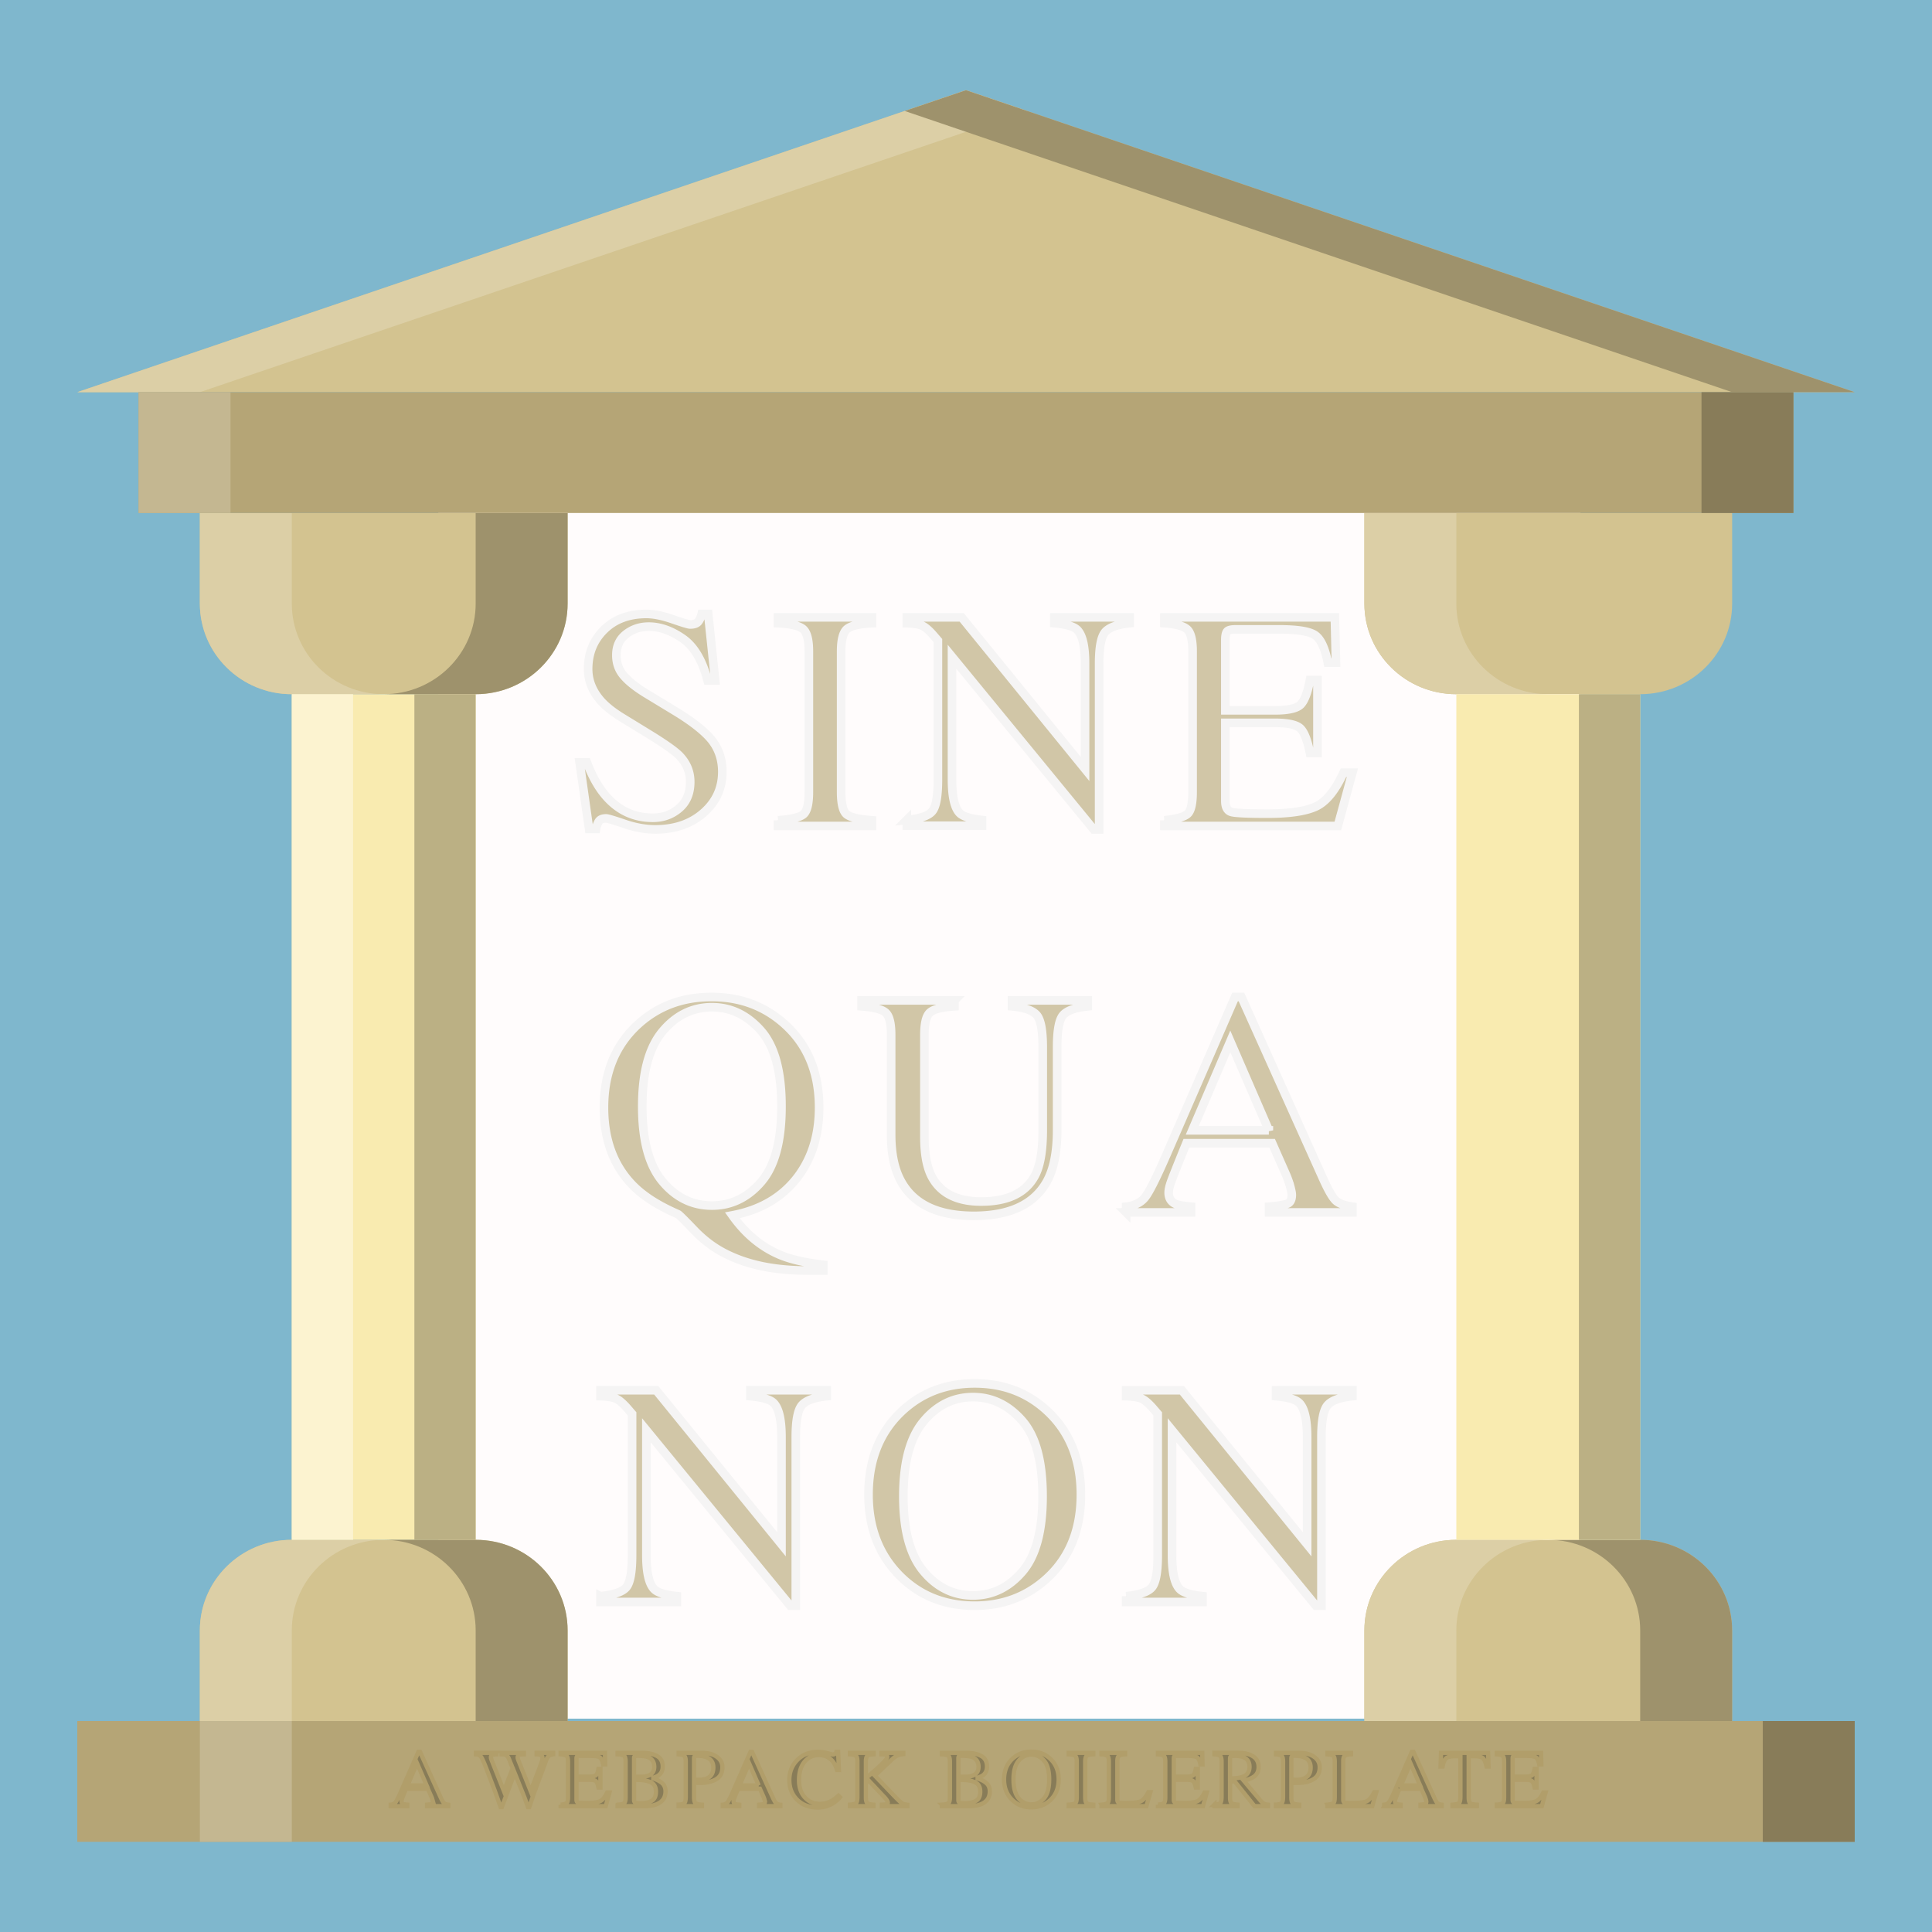 <svg width="450" height="450" viewBox="0 0 450 450" xmlns="http://www.w3.org/2000/svg"><g fill="none" fill-rule="evenodd"><path fill="#7FB7CD" d="M0 0h450v450H0z"/><path fill="#FFFCFC" d="M102.094 114.234h266.027v286.078H102.094z"/><path d="M382.035 161.69h-42.828c-11.828 0-21.414-9.447-21.414-21.104v-21.103h85.656v21.103c0 11.656-9.587 21.104-21.414 21.104" fill="#D3C390" fill-rule="nonzero"/><path fill="#B5A576" fill-rule="nonzero" d="M18 429h414v-28.138H18z"/><path d="M132.207 400.862H46.551V379.76c0-11.656 9.586-21.104 21.414-21.104h42.828c11.828 0 21.414 9.447 21.414 21.104v21.103zM110.793 161.69H67.965c-11.827 0-21.414-9.447-21.414-21.104v-21.103h85.656v21.103c0 11.656-9.586 21.104-21.414 21.104" fill="#D3C390" fill-rule="nonzero"/><path fill="#F9EBB0" fill-rule="nonzero" d="M67.965 358.655h42.828V161.69H67.965z"/><path d="M403.45 400.862h-85.657V379.76c0-11.656 9.586-21.104 21.414-21.104h42.828c11.828 0 21.414 9.447 21.414 21.104v21.103z" fill="#D3C390" fill-rule="nonzero"/><path d="M382.035 358.655H360.62c11.827 0 21.414 9.447 21.414 21.104v21.103h21.414V379.76c0-11.656-9.587-21.104-21.414-21.104" fill="#9E926C" fill-rule="nonzero"/><path d="M339.207 358.655h21.414c-11.828 0-21.414 9.447-21.414 21.104v21.103h-21.414V379.76c0-11.656 9.586-21.104 21.414-21.104m0-196.966h21.414c-11.828 0-21.414-9.447-21.414-21.104v-21.103h-21.414v21.103c0 11.656 9.586 21.104 21.414 21.104" fill="#DCCFA6" fill-rule="nonzero"/><path d="M110.793 358.655H89.38c11.828 0 21.414 9.447 21.414 21.104v21.103h21.414V379.76c0-11.656-9.586-21.104-21.414-21.104" fill="#9E926C" fill-rule="nonzero"/><path d="M67.965 358.655H89.38c-11.827 0-21.414 9.447-21.414 21.104v21.103H46.551V379.76c0-11.656 9.587-21.104 21.414-21.104m0-196.966H89.38c-11.827 0-21.414-9.447-21.414-21.104v-21.103H46.551v21.103c0 11.656 9.587 21.104 21.414 21.104" fill="#DCCFA6" fill-rule="nonzero"/><path d="M110.793 161.69H89.38c11.828 0 21.414-9.447 21.414-21.104v-21.103h21.414v21.103c0 11.656-9.586 21.104-21.414 21.104" fill="#9E926C" fill-rule="nonzero"/><path fill="#F9EBB0" fill-rule="nonzero" d="M339.207 358.655h42.828V161.69h-42.828z"/><path fill="#D3C390" fill-rule="nonzero" d="M225 21l207 70.345H18z"/><path fill="#DCCFA6" fill-rule="nonzero" d="M225 21l14.276 4.847L46.55 91.345H18z"/><path fill="#B5A576" fill-rule="nonzero" d="M32.276 119.483h385.448V91.345H32.276z"/><path fill="#BBB084" fill-rule="nonzero" d="M367.759 358.655h14.276V161.69h-14.276z"/><path fill="#FCF3D0" fill-rule="nonzero" d="M67.965 358.655h14.276V161.69H67.965z"/><path fill="#BBB084" fill-rule="nonzero" d="M96.517 358.655h14.276V161.69H96.517z"/><path d="M396.31 119.483h21.414V91.345H396.31zM410.586 429H432v-28.138h-21.414z" fill="#887C59" fill-rule="nonzero"/><path d="M32.276 119.483H53.69V91.345H32.276zM46.551 429h21.414v-28.138H46.551z" fill="#C4B791" fill-rule="nonzero"/><path fill="#9E926C" fill-rule="nonzero" d="M225 21l-14.276 4.847L403.45 91.345H432z"/><path d="M136.698 177.57c1.253 3.272 2.722 5.88 4.409 7.824 2.939 3.39 6.588 5.086 10.948 5.086 2.361 0 4.403-.735 6.125-2.205 1.722-1.47 2.584-3.521 2.584-6.153 0-2.371-.868-4.434-2.602-6.188-1.132-1.115-3.517-2.786-7.155-5.015l-6.323-3.877c-1.903-1.185-3.42-2.383-4.553-3.592-2.096-2.3-3.144-4.837-3.144-7.61 0-3.676 1.241-6.735 3.722-9.177 2.481-2.442 5.77-3.663 9.865-3.663 1.686 0 3.715.409 6.088 1.227 2.373.818 3.728 1.227 4.065 1.227.916 0 1.548-.213 1.897-.64.35-.427.62-1.032.813-1.814h1.518l1.626 15.507h-1.77c-1.205-4.671-3.138-7.932-5.8-9.781-2.662-1.85-5.294-2.774-7.895-2.774-2.024 0-3.788.587-5.294 1.76-1.505 1.174-2.258 2.804-2.258 4.89 0 1.874.578 3.474 1.734 4.802 1.156 1.351 2.951 2.762 5.384 4.232l6.504 3.948c4.071 2.466 6.938 4.73 8.6 6.793 1.638 2.087 2.457 4.552 2.457 7.398 0 3.817-1.463 7.006-4.39 9.567-2.927 2.56-6.667 3.84-11.22 3.84-2.288 0-4.679-.426-7.172-1.28-2.493-.853-3.92-1.28-4.282-1.28-.867 0-1.451.26-1.753.782a4.884 4.884 0 00-.596 1.672h-1.626L135 177.57h1.698zm44.518 13.49c3.01-.216 4.961-.664 5.853-1.345.89-.682 1.336-2.445 1.336-5.29v-32.668c0-2.701-.445-4.44-1.336-5.217-.892-.777-2.842-1.237-5.853-1.38v-1.363h21.892v1.362c-3.01.144-4.961.604-5.852 1.38-.891.778-1.337 2.517-1.337 5.218v32.668c0 2.845.446 4.608 1.337 5.29.89.681 2.842 1.13 5.852 1.344v1.327h-21.892v-1.327zm30-.062c3.083-.31 5.062-.997 5.936-2.06.874-1.062 1.31-3.527 1.31-7.394v-32.34l-1.019-1.182c-1.092-1.265-2.02-2.047-2.786-2.345-.764-.299-1.911-.472-3.44-.52v-1.36h12.781l28.732 35.311v-24.532c0-4.035-.607-6.66-1.821-7.879-.801-.787-2.573-1.3-5.317-1.54v-1.36h17.516v1.36c-2.84.287-4.734.967-5.68 2.042-.947 1.074-1.42 3.533-1.42 7.377v38.607h-1.275l-32.993-40.218v28.579c0 4.01.595 6.625 1.785 7.843.776.787 2.512 1.325 5.207 1.611v1.325h-17.516v-1.325zm60 .061c2.749-.286 4.53-.77 5.345-1.452.815-.681 1.223-2.408 1.223-5.182v-32.668c0-2.605-.402-4.309-1.204-5.11-.803-.8-2.59-1.297-5.364-1.488v-1.362h39.698l.255 10.542h-1.897c-.633-3.251-1.581-5.355-2.846-6.311-1.265-.956-4.087-1.434-8.465-1.434h-10.143c-1.095 0-1.77.173-2.025.52-.256.346-.384.998-.384 1.954v16.388h11.494c3.186 0 5.217-.466 6.093-1.399.876-.932 1.581-2.82 2.116-5.666h1.752v16.998h-1.752c-.56-2.845-1.277-4.728-2.153-5.648-.875-.92-2.894-1.38-6.056-1.38h-11.494v18.18c0 1.458.469 2.319 1.405 2.582.937.263 3.74.394 8.41.394 5.06 0 8.794-.543 11.202-1.631 2.408-1.088 4.573-3.724 6.494-7.907H315l-3.393 12.407h-40.39v-1.327zm-121.621 66.663c0 7.864 1.565 13.677 4.696 17.439 3.131 3.762 6.977 5.642 11.538 5.642 4.463 0 8.278-1.832 11.446-5.496 3.168-3.664 4.752-9.526 4.752-17.585 0-8.157-1.602-14.049-4.808-17.677-3.205-3.628-7.001-5.442-11.39-5.442-4.536 0-8.376 1.881-11.52 5.643-3.143 3.762-4.714 9.587-4.714 17.476zm-8.92.251c0-7.967 2.565-14.355 7.693-19.165 4.705-4.396 10.492-6.594 17.363-6.594 6.77 0 12.521 2.174 17.25 6.522 5.204 4.785 7.805 11.197 7.805 19.237 0 6.364-1.655 11.744-4.966 16.14-3.585 4.737-8.663 7.725-15.235 8.964 3.087 4.347 6.82 7.432 11.202 9.254 2.464 1.02 5.788 1.773 9.97 2.259v1.348h-3.137c-4.132 0-7.798-.328-10.996-.984-3.2-.656-6.105-1.651-8.72-2.987-2.613-1.312-5.034-3.134-7.262-5.466-2.228-2.331-3.466-3.558-3.715-3.68l-.971-.437c-4.232-1.919-7.505-4.105-9.82-6.558-4.307-4.542-6.46-10.493-6.46-17.853zm81.64-24.963v1.378c-2.93.194-4.83.671-5.698 1.432-.87.762-1.304 2.508-1.304 5.24v23.75c0 3.892.547 6.925 1.64 9.1 2.035 3.965 5.896 5.947 11.582 5.947 6.233 0 10.417-2.03 12.552-6.091 1.192-2.273 1.788-5.778 1.788-10.515v-19.327c0-4.037-.497-6.569-1.49-7.596-.993-1.027-2.88-1.674-5.661-1.94v-1.378h17.654v1.378c-2.954.314-4.885 1.01-5.791 2.085-.907 1.076-1.36 3.56-1.36 7.451v19.327c0 5.124-.807 9.125-2.42 12.001-2.98 5.294-8.642 7.941-16.985 7.941-8.244 0-13.855-2.61-16.835-7.832-1.614-2.804-2.42-6.502-2.42-11.095V241.06c0-2.707-.43-4.442-1.286-5.203-.856-.762-2.725-1.251-5.605-1.469v-1.378h21.64zm73.226 30.27l-8.976-20.711-8.862 20.71h17.838zm-33.244 19.117v-1.347c1.962-.218 3.433-.946 4.414-2.183.98-1.238 2.663-4.598 5.047-10.08l15.904-36.573h1.49l18.995 42.25c1.266 2.814 2.278 4.554 3.035 5.221.758.668 2.03 1.122 3.818 1.365v1.347h-19.405v-1.347c2.235-.194 3.675-.43 4.32-.71.646-.279.969-.964.969-2.056 0-.364-.124-1.006-.373-1.928a20.66 20.66 0 00-1.042-2.912l-3.166-7.169h-19.964c-1.987 4.877-3.172 7.855-3.557 8.934-.385 1.08-.577 1.935-.577 2.566 0 1.261.521 2.135 1.564 2.62.646.291 1.862.51 3.65.655v1.347h-15.122zM139.865 371.78c3.131-.315 5.14-1.013 6.028-2.092.888-1.08 1.332-3.585 1.332-7.515v-32.86l-1.036-1.202c-1.11-1.285-2.052-2.08-2.83-2.383-.776-.304-1.94-.48-3.494-.528v-1.383h12.981l29.181 35.881v-24.927c0-4.1-.616-6.769-1.85-8.006-.813-.8-2.613-1.322-5.399-1.565v-1.383h17.79v1.383c-2.885.291-4.808.983-5.77 2.074-.962 1.092-1.442 3.59-1.442 7.497V374h-1.295l-33.508-40.867v29.04c0 4.076.604 6.732 1.813 7.97.789.8 2.551 1.346 5.288 1.637v1.347h-17.79v-1.347zm70.54-23.251c0 7.864 1.566 13.677 4.697 17.439 3.131 3.761 6.977 5.642 11.538 5.642 4.463 0 8.278-1.832 11.446-5.496 3.168-3.665 4.752-9.526 4.752-17.585 0-8.157-1.603-14.05-4.808-17.677-3.205-3.628-7.001-5.442-11.39-5.442-4.536 0-8.376 1.881-11.52 5.643-3.143 3.762-4.715 9.587-4.715 17.476zm-8.108-.399c0-8.012 2.531-14.437 7.592-19.274 4.644-4.421 10.357-6.632 17.138-6.632 6.806 0 12.53 2.223 17.174 6.67 5.037 4.811 7.556 11.224 7.556 19.236 0 8.135-2.605 14.609-7.814 19.42-4.668 4.3-10.307 6.45-16.916 6.45-7.076 0-12.948-2.382-17.617-7.145-4.742-4.862-7.113-11.103-7.113-18.725zm60 23.65c3.132-.315 5.141-1.013 6.029-2.092.887-1.08 1.331-3.585 1.331-7.515v-32.86l-1.035-1.202c-1.11-1.285-2.053-2.08-2.83-2.383-.776-.304-1.941-.48-3.495-.528v-1.383h12.982l29.18 35.881v-24.927c0-4.1-.616-6.769-1.849-8.006-.813-.8-2.613-1.322-5.4-1.565v-1.383H315v1.383c-2.885.291-4.808.983-5.77 2.074-.961 1.092-1.442 3.59-1.442 7.497V374h-1.294l-33.508-40.867v29.04c0 4.076.604 6.732 1.812 7.97.789.8 2.552 1.346 5.289 1.637v1.347h-17.79v-1.347z" stroke="#F5F4F4" stroke-width="2" fill="#D1C6A7" fill-rule="nonzero"/><path d="M99.376 415.866l-2.246-5.17-2.217 5.17h4.463zM91 420.688v-.339c.499-.055.873-.238 1.123-.55.25-.312.677-1.158 1.284-2.54l4.045-9.213h.38l4.831 10.644c.322.709.58 1.147.772 1.315.193.168.517.283.972.344v.34H99.47v-.34c.569-.049.935-.108 1.1-.179.164-.07.246-.243.246-.518 0-.091-.032-.253-.095-.486a5.172 5.172 0 00-.265-.733l-.806-1.806h-5.078a82.883 82.883 0 00-.905 2.25c-.098.273-.147.488-.147.647 0 .318.133.538.398.66.164.073.474.128.929.165v.34H91zm24.606-12.422v.348c-.385.012-.66.046-.824.101-.29.104-.436.293-.436.568 0 .123.017.242.052.358.035.116.087.266.157.45l2.804 7.059 2.065-5.3-.919-2.264c-.17-.416-.426-.694-.767-.834-.202-.086-.508-.132-.92-.138v-.348h5.193v.348c-.486.006-.821.04-1.004.101-.29.104-.436.318-.436.642 0 .11.013.206.038.289.025.082.088.252.19.508l2.804 7.041 2.425-6.371a5.37 5.37 0 00.285-.963c.031-.159.047-.287.047-.385 0-.348-.17-.59-.512-.724-.19-.08-.473-.126-.852-.138v-.348h3.846v.348c-.347.05-.612.126-.796.23-.328.177-.574.482-.739.916l-2.065 5.583-.805 2.155-1.166 3.41h-.294l-.786-2.172-2.312-5.776-2.984 7.948h-.294l-1.393-3.905-1.667-4.392c-.689-1.809-1.167-2.92-1.436-3.332-.268-.413-.687-.634-1.255-.665v-.348h4.756zm14.985 12.083c.713-.073 1.176-.197 1.388-.371.211-.174.317-.616.317-1.325v-8.352c0-.666-.104-1.102-.313-1.306-.208-.205-.672-.332-1.392-.38v-.35h10.308l.066 2.696h-.492c-.165-.831-.41-1.369-.74-1.613-.328-.245-1.06-.367-2.197-.367h-2.634c-.285 0-.46.044-.526.133-.067.089-.1.255-.1.5v4.19h2.985c.827 0 1.355-.12 1.582-.358.227-.239.41-.722.55-1.449h.454v4.346h-.454c-.146-.728-.332-1.209-.56-1.444-.227-.236-.751-.353-1.572-.353h-2.985v4.648c0 .373.122.593.365.66.243.067.971.1 2.184.1 1.314 0 2.283-.138 2.909-.416.625-.278 1.187-.952 1.686-2.022h.54l-.881 3.172h-10.488v-.339zm18.698-.34c.992 0 1.822-.186 2.492-.558.67-.373 1.004-1.088 1.004-2.146 0-1.05-.391-1.769-1.175-2.154-.783-.385-1.78-.578-2.994-.578h-.563c-.08 0-.2-.003-.365-.009v4.676c0 .324.095.533.284.628.19.095.629.142 1.317.142zm-5.438.34c.783-.043 1.29-.16 1.52-.353.23-.192.346-.64.346-1.343v-8.352c0-.69-.115-1.135-.346-1.334-.23-.198-.737-.316-1.52-.353v-.348h5.438c1.554 0 2.787.241 3.7.724.913.483 1.369 1.314 1.369 2.494 0 .886-.319 1.558-.957 2.017-.36.263-.9.48-1.62.65.89.208 1.652.555 2.283 1.041.632.486.948 1.166.948 2.04 0 1.467-.701 2.475-2.104 3.025-.739.288-1.648.431-2.728.431h-6.33v-.339zm5.684-6.527c.651-.013 1.191-.113 1.62-.303.822-.367 1.232-1.024 1.232-1.971 0-1.119-.473-1.873-1.42-2.265-.525-.213-1.321-.32-2.389-.32-.404 0-.653.033-.748.1-.095.068-.142.251-.142.55v4.236l1.847-.027zm16.614-2.146c0-1.149-.511-1.937-1.534-2.365-.55-.232-1.245-.348-2.085-.348-.398 0-.643.038-.734.114-.092.077-.138.246-.138.509v4.896c.348.03.575.049.683.055.107.006.211.009.312.009.89 0 1.592-.122 2.104-.367.928-.446 1.392-1.28 1.392-2.503zm-8.081 8.673c.739-.067 1.2-.21 1.383-.426.183-.217.275-.714.275-1.49v-8.132c0-.654-.103-1.085-.308-1.293-.206-.207-.656-.339-1.35-.394v-.348h5.116c1.642 0 2.9.309 3.77.926.872.617 1.308 1.43 1.308 2.438 0 1.278-.483 2.204-1.45 2.778-.966.575-2.175.862-3.628.862-.209 0-.475-.004-.8-.014a28.453 28.453 0 00-.726-.013v3.41c0 .709.113 1.155.337 1.339.224.183.725.302 1.502.357v.34h-5.43v-.34zm18.65-4.483l-2.245-5.17-2.217 5.17h4.463zm-8.375 4.822v-.339c.5-.055.873-.238 1.123-.55.25-.312.677-1.158 1.284-2.54l4.045-9.213h.38l4.831 10.644c.323.709.58 1.147.773 1.315.192.168.516.283.97.344v.34h-4.936v-.34c.569-.049.935-.108 1.1-.179.164-.07.246-.243.246-.518 0-.091-.032-.253-.095-.486a5.172 5.172 0 00-.265-.733l-.806-1.806h-5.078a82.885 82.885 0 00-.905 2.25c-.098.273-.147.488-.147.647 0 .318.133.538.398.66.165.073.474.128.929.165v.34h-3.847zm22.204-12.642c.701 0 1.421.1 2.16.302.74.202 1.153.303 1.242.303a.997.997 0 00.52-.147.768.768 0 00.342-.458h.407l.18 4.217h-.445c-.26-.837-.597-1.513-1.014-2.026-.796-.966-1.866-1.449-3.212-1.449-1.358 0-2.468.52-3.33 1.559-.862 1.039-1.293 2.47-1.293 4.29 0 1.675.453 3.012 1.36 4.011.906 1 2.054 1.5 3.443 1.5 1.005 0 1.93-.233 2.776-.697.487-.263 1.02-.66 1.602-1.192l.36.348c-.43.526-.964.987-1.602 1.385A6.592 6.592 0 01190.51 421c-2.084 0-3.739-.645-4.964-1.934-1.131-1.192-1.696-2.68-1.696-4.465 0-1.828.597-3.362 1.79-4.602 1.257-1.302 2.893-1.953 4.908-1.953zm7.405 12.303c.79-.061 1.279-.197 1.469-.408.189-.21.284-.713.284-1.508v-8.132c0-.678-.106-1.117-.318-1.315-.211-.2-.69-.323-1.435-.372v-.348h5.533v.348c-.758.037-1.247.16-1.468.367-.222.208-.332.648-.332 1.32v3.85a80.286 80.286 0 002.928-2.511c1.358-1.253 2.037-2.057 2.037-2.412 0-.25-.116-.415-.346-.495-.23-.079-.558-.119-.98-.119v-.348h5.078v.302c-.62.062-1.107.18-1.464.358-.357.177-.851.565-1.483 1.164l-3.686 3.493 4.52 4.722c.84.874 1.411 1.42 1.715 1.636.303.217.748.36 1.336.426v.321h-5.932v-.339c.537-.018.9-.06 1.09-.124.19-.064.284-.19.284-.38 0-.104-.061-.263-.184-.477a4.185 4.185 0 00-.583-.742l-3.676-3.906-.654.54v3.393c0 .697.109 1.138.327 1.325.218.186.693.31 1.426.371v.34h-5.486v-.34zm26.87-.34c.992 0 1.823-.186 2.492-.558.67-.373 1.005-1.088 1.005-2.146 0-1.05-.392-1.769-1.175-2.154s-1.781-.578-2.994-.578h-.564c-.079 0-.2-.003-.365-.009v4.676c0 .324.095.533.285.628.19.095.628.142 1.317.142zm-5.438.34c.783-.043 1.29-.16 1.52-.353.231-.192.347-.64.347-1.343v-8.352c0-.69-.116-1.135-.346-1.334-.23-.198-.738-.316-1.52-.353v-.348h5.438c1.553 0 2.787.241 3.7.724.912.483 1.368 1.314 1.368 2.494 0 .886-.318 1.558-.956 2.017-.36.263-.9.48-1.62.65.89.208 1.651.555 2.283 1.041.631.486.947 1.166.947 2.04 0 1.467-.7 2.475-2.103 3.025-.74.288-1.649.431-2.729.431h-6.329v-.339zm5.685-6.527c.65-.013 1.19-.113 1.62-.303.821-.367 1.232-1.024 1.232-1.971 0-1.119-.474-1.873-1.421-2.265-.525-.213-1.32-.32-2.388-.32-.404 0-.654.033-.749.1-.094.068-.142.251-.142.55v4.236l1.848-.027zm10.996.66c0 1.974.4 3.433 1.203 4.377.802.945 1.787 1.417 2.956 1.417 1.143 0 2.12-.46 2.932-1.38.812-.92 1.218-2.391 1.218-4.414 0-2.048-.41-3.527-1.232-4.438-.821-.91-1.794-1.366-2.918-1.366-1.162 0-2.146.473-2.951 1.417-.806.944-1.208 2.406-1.208 4.387zm-2.199 0c0-2.005.651-3.612 1.952-4.823 1.194-1.106 2.663-1.659 4.406-1.659 1.75 0 3.221.556 4.415 1.669 1.295 1.204 1.942 2.808 1.942 4.813 0 2.035-.67 3.655-2.008 4.859-1.2 1.075-2.65 1.613-4.35 1.613-1.818 0-3.328-.596-4.528-1.788-1.22-1.216-1.829-2.777-1.829-4.684zm15.042 5.867c.79-.055 1.3-.17 1.535-.344.233-.174.35-.625.35-1.352v-8.352c0-.69-.117-1.135-.35-1.334-.234-.198-.746-.316-1.535-.353v-.348h5.741v.348c-.79.037-1.3.155-1.535.353-.233.199-.35.643-.35 1.334v8.352c0 .727.117 1.178.35 1.352.234.174.746.29 1.535.344v.34h-5.741v-.34zm7.66 0c.714-.073 1.177-.197 1.388-.371.212-.174.318-.616.318-1.325v-8.352c0-.666-.105-1.102-.313-1.306-.208-.205-.673-.332-1.393-.38v-.35h5.486v.35c-.714.036-1.192.149-1.435.338-.244.19-.365.596-.365 1.22v9.02c0 .209.036.372.109.491.072.12.232.194.478.225.146.018.299.03.46.037.16.006.462.009.905.009 1.724 0 2.89-.138 3.496-.413.606-.275 1.194-.978 1.762-2.108h.493l-.948 3.254h-10.44v-.339zm13.147 0c.713-.073 1.176-.197 1.388-.371.211-.174.317-.616.317-1.325v-8.352c0-.666-.104-1.102-.313-1.306-.208-.205-.672-.332-1.392-.38v-.35h10.308l.066 2.696h-.492c-.165-.831-.411-1.369-.74-1.613-.328-.245-1.06-.367-2.198-.367h-2.634c-.284 0-.459.044-.525.133-.067.089-.1.255-.1.5v4.19h2.985c.827 0 1.355-.12 1.582-.358.227-.239.41-.722.55-1.449h.454v4.346h-.455c-.145-.728-.331-1.209-.559-1.444-.227-.236-.751-.353-1.572-.353H273.4v4.648c0 .373.122.593.365.66.243.067.971.1 2.184.1 1.314 0 2.283-.138 2.909-.416.625-.278 1.187-.952 1.686-2.022h.54l-.881 3.172h-10.488v-.339zm16.784-6.087c1.396-.05 2.394-.19 2.994-.422 1.03-.41 1.544-1.18 1.544-2.31 0-1.088-.46-1.83-1.383-2.228-.493-.214-1.146-.321-1.961-.321-.55 0-.886.038-1.01.115-.122.076-.184.255-.184.536v4.63zm-3.638 6.087c.745-.067 1.21-.208 1.393-.422.183-.214.274-.712.274-1.494v-8.132c0-.66-.102-1.092-.308-1.297-.205-.205-.658-.335-1.36-.39v-.348h5.373c1.118 0 2.05.137 2.795.412 1.415.52 2.122 1.476 2.122 2.87 0 .935-.314 1.653-.942 2.154-.629.502-1.483.832-2.563.99l3.998 4.759c.246.293.493.507.739.641.246.135.562.22.947.257v.34h-3.126l-4.624-5.776-1.08.045v3.695c0 .697.11 1.138.327 1.325.218.186.693.31 1.426.371v.34h-5.391v-.34zm22.412-8.673c0-1.149-.511-1.937-1.535-2.365-.549-.232-1.244-.348-2.084-.348-.398 0-.643.038-.734.114-.092.077-.138.246-.138.509v4.896c.348.03.575.049.683.055.107.006.211.009.312.009.89 0 1.592-.122 2.104-.367.928-.446 1.392-1.28 1.392-2.503zm-8.081 8.673c.739-.067 1.2-.21 1.383-.426.183-.217.275-.714.275-1.49v-8.132c0-.654-.103-1.085-.308-1.293-.206-.207-.656-.339-1.35-.394v-.348h5.116c1.642 0 2.9.309 3.77.926.872.617 1.308 1.43 1.308 2.438 0 1.278-.483 2.204-1.45 2.778-.966.575-2.175.862-3.628.862-.209 0-.475-.004-.8-.014a28.453 28.453 0 00-.726-.013v3.41c0 .709.113 1.155.337 1.339.224.183.725.302 1.501.357v.34h-5.428v-.34zm11.99 0c.714-.073 1.176-.197 1.388-.371.212-.174.317-.616.317-1.325v-8.352c0-.666-.104-1.102-.312-1.306-.209-.205-.673-.332-1.393-.38v-.35h5.486v.35c-.714.036-1.192.149-1.436.338-.243.19-.364.596-.364 1.22v9.02c0 .209.036.372.109.491.072.12.232.194.478.225.145.018.298.03.46.037.16.006.462.009.904.009 1.725 0 2.89-.138 3.497-.413.606-.275 1.193-.978 1.762-2.108h.492l-.947 3.254h-10.441v-.339zm21.588-4.483l-2.245-5.17-2.217 5.17h4.462zm-8.375 4.822v-.339c.499-.055.873-.238 1.122-.55.25-.312.678-1.158 1.284-2.54l4.046-9.213h.379l4.832 10.644c.322.709.58 1.147.772 1.315.193.168.516.283.971.344v.34h-4.936v-.34c.568-.049.935-.108 1.099-.179.164-.07.246-.243.246-.518 0-.091-.031-.253-.094-.486a5.172 5.172 0 00-.266-.733l-.805-1.806h-5.078a82.884 82.884 0 00-.905 2.25c-.098.273-.147.488-.147.647 0 .318.133.538.398.66.164.073.474.128.928.165v.34h-3.846zm13.25-12.422h10.962l.105 3.19h-.465c-.227-1.002-.516-1.655-.867-1.957-.35-.303-1.088-.454-2.212-.454h-1.08v9.608c0 .727.117 1.178.35 1.352.234.174.746.29 1.535.344v.34h-5.656v-.34c.821-.061 1.333-.192 1.535-.394.202-.202.303-.71.303-1.522v-9.388h-1.08c-1.074 0-1.805.15-2.193.45-.389.299-.681.953-.877 1.961h-.473l.113-3.19zm12.985 12.083c.714-.073 1.177-.197 1.388-.371.212-.174.318-.616.318-1.325v-8.352c0-.666-.104-1.102-.313-1.306-.208-.205-.672-.332-1.393-.38v-.35h10.309l.066 2.696h-.493c-.164-.831-.41-1.369-.739-1.613-.328-.245-1.06-.367-2.198-.367h-2.634c-.284 0-.46.044-.525.133-.067.089-.1.255-.1.5v4.19h2.985c.827 0 1.354-.12 1.582-.358.227-.239.41-.722.55-1.449h.454v4.346h-.455c-.145-.728-.331-1.209-.559-1.444-.227-.236-.751-.353-1.572-.353h-2.985v4.648c0 .373.122.593.365.66.243.067.971.1 2.184.1 1.314 0 2.283-.138 2.908-.416.626-.278 1.188-.952 1.687-2.022h.54l-.881 3.172H348.63v-.339z" stroke="#B19E6A" fill-opacity=".25" fill="#000" fill-rule="nonzero"/></g></svg>